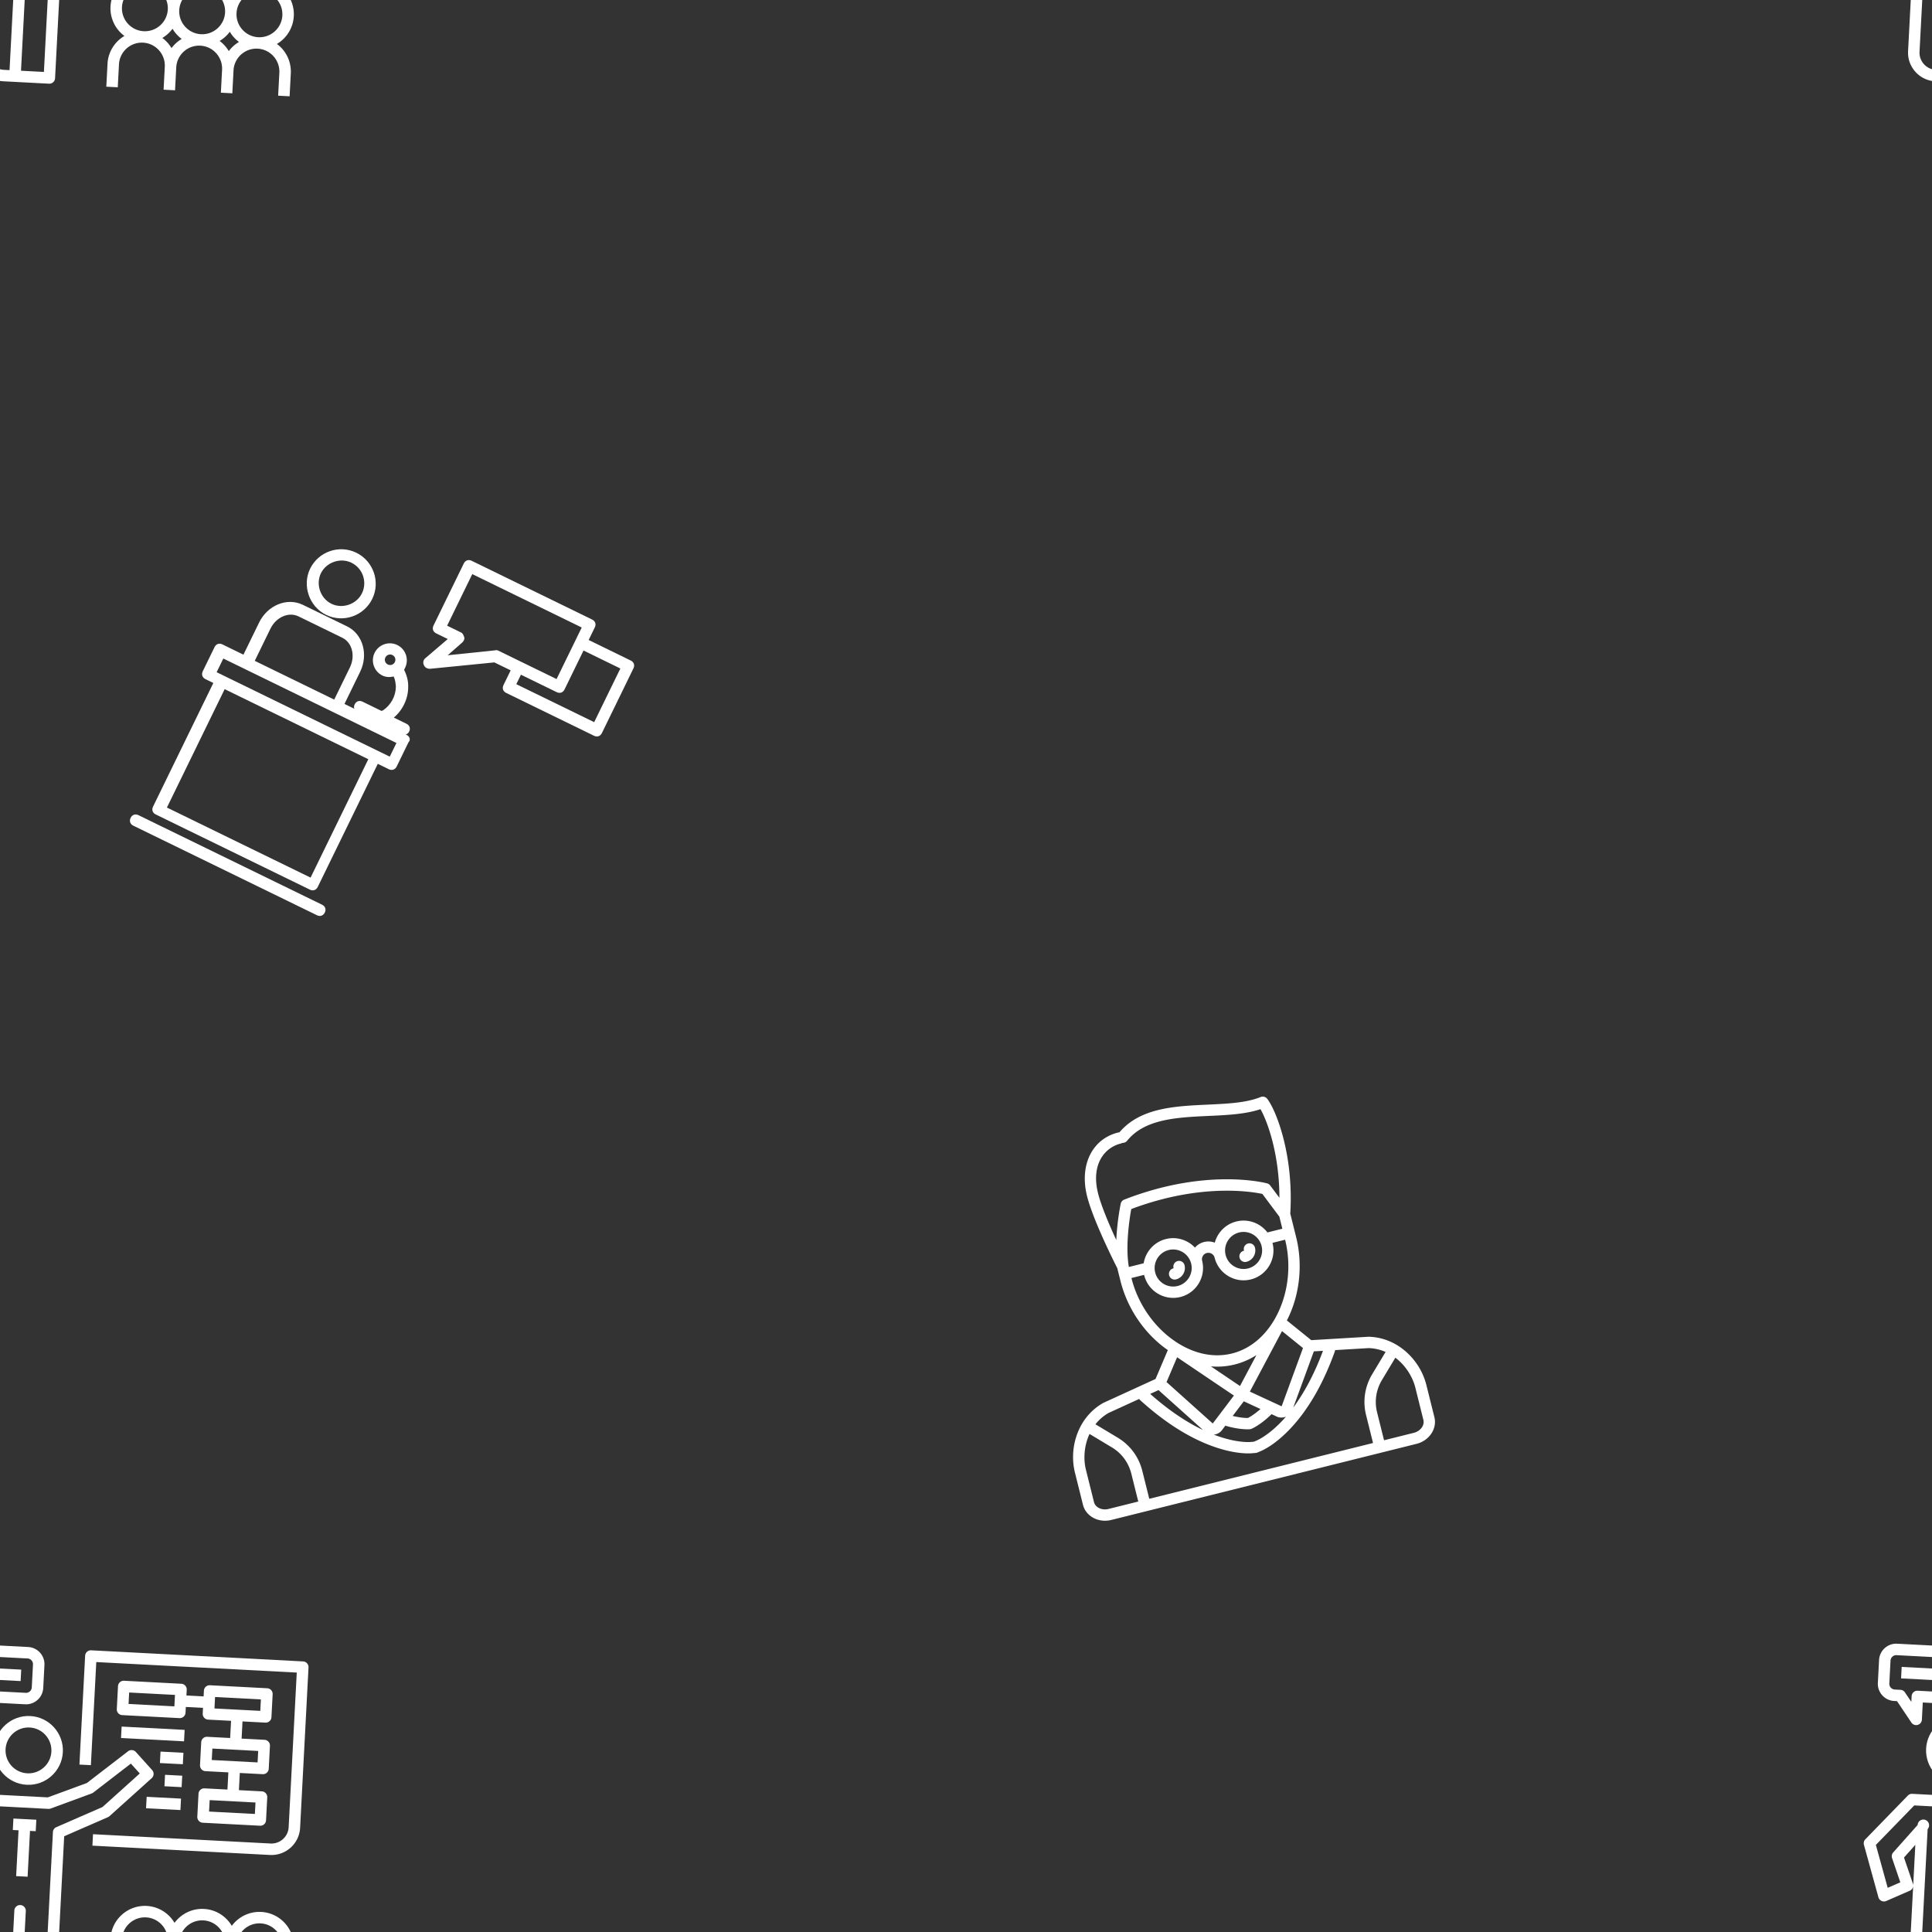 <svg version="1.1"
      xmlns="http://www.w3.org/2000/svg"
      xmlns:xlink="http://www.w3.org/1999/xlink"  id="snapshot-10957" width="100" height="100" viewBox="0 0 100 100"><rect x="0" y="0" width="100" height="100" fill="#333333" stroke="none"/><desc>This image was made on Patterninja.com</desc><defs>
<!-- image 16501 -->
<g id="transformed-16501" data-image="16501" transform="translate(-3.5, 85) rotate(3, 9.5, 10)"><g><svg version="1.1" width="19px" height="20px" viewBox="0 0 19 20"><g id="original-16501"><svg xmlns="http://www.w3.org/2000/svg" viewBox="0 0 64 64" xmlns:xlink="http://www.w3.org/1999/xlink" version="1.1" preserveAspectRatio="xMidYMid meet">
  <path d="M10 18c0 3.309 2.691 6 6 6s6-2.691 6-6-2.691-6-6-6-6 2.691-6 6zm10 0c0 2.206-1.794 4-4 4s-4-1.794-4-4 1.794-4 4-4 4 1.794 4 4z" fill="rgba(255, 255, 255, 1)" stroke="none"/>
  <path d="M30.707 28.707l7-7a.999.999 0 0 0 0-1.414l-3-3a1 1 0 0 0-1.358-.052l-6.884 5.9L19.795 26H8a.995.995 0 0 0-.752.342l-7 8a.998.998 0 0 0-.196.975l3 9a1.002 1.002 0 0 0 1.396.578l4-2A.987.987 0 0 0 9 42.019V59c0 2.757 2.243 5 5 5h8a1 1 0 0 0 1-1V32.618l7.447-3.724a.962.962 0 0 0 .26-.187zM9 41.98a.953.953 0 0 0-.071-.352L7.145 37.17 9 34.851v7.129zm12.553-10.875c-.339.17-.553.516-.553.895v30h-4V46a1 1 0 1 0-2 0v16h-1c-1.654 0-3-1.346-3-3V32a1 1 0 1 0-1.781-.625l-4 5a1.002 1.002 0 0 0-.148.996l1.659 4.146-2.146 1.073-2.454-7.362L8.454 28H20c.135 0 .27-.027.394-.081l7-3c.093-.04.18-.094.257-.16l6.297-5.396L35.586 21l-6.178 6.178-7.855 3.927z" fill="rgba(255, 255, 255, 1)" stroke="none"/>
  <path d="M14 32h1v8h2v-8h1v-2h-4z" fill="rgba(255, 255, 255, 1)" stroke="none"/>
  <path d="M64 50c0-3.309-2.691-6-6-6a5.998 5.998 0 0 0-5 2.69C51.924 45.07 50.086 44 48 44s-3.924 1.071-5 2.69A5.996 5.996 0 0 0 38 44c-3.309 0-6 2.691-6 6a5.998 5.998 0 0 0 2.69 5A5.996 5.996 0 0 0 32 60v4h2v-4c0-2.206 1.794-4 4-4s4 1.794 4 4v4h2v-4c0-2.206 1.794-4 4-4s4 1.794 4 4v4h2v-4c0-2.206 1.794-4 4-4s4 1.794 4 4v4h2v-4a5.998 5.998 0 0 0-2.69-5A5.998 5.998 0 0 0 64 50zm-16-4c2.206 0 4 1.794 4 4s-1.794 4-4 4-4-1.794-4-4 1.795-4 4-4zm-14 4c0-2.206 1.794-4 4-4s4 1.794 4 4-1.794 4-4 4-4-1.794-4-4zm9 6.69A6.044 6.044 0 0 0 41.31 55 6.044 6.044 0 0 0 43 53.31 6.044 6.044 0 0 0 44.69 55 6.044 6.044 0 0 0 43 56.69zm10 0A6.044 6.044 0 0 0 51.31 55 6.044 6.044 0 0 0 53 53.31 6.044 6.044 0 0 0 54.69 55 6.044 6.044 0 0 0 53 56.69zM58 54c-2.206 0-4-1.794-4-4s1.794-4 4-4 4 1.794 4 4-1.794 4-4 4z" fill="rgba(255, 255, 255, 1)" stroke="none"/>
  <path d="M63 0H26a1 1 0 0 0-1 1v19h2V2h35v27c0 1.654-1.346 3-3 3H28v2h31c2.757 0 5-2.243 5-5V1a1 1 0 0 0-1-1z" fill="rgba(255, 255, 255, 1)" stroke="none"/>
  <path d="M42 5H32a1 1 0 0 0-1 1v4a1 1 0 0 0 1 1h10a1 1 0 0 0 1-1V9h3v1a1 1 0 0 0 1 1h4v3h-4a1 1 0 0 0-1 1v4a1 1 0 0 0 1 1h4v3h-4a1 1 0 0 0-1 1v4a1 1 0 0 0 1 1h10a1 1 0 0 0 1-1v-4a1 1 0 0 0-1-1h-4v-3h4a1 1 0 0 0 1-1v-4a1 1 0 0 0-1-1h-4v-3h4a1 1 0 0 0 1-1V6a1 1 0 0 0-1-1H47a1 1 0 0 0-1 1v1h-3V6a1 1 0 0 0-1-1zm-1 4h-8V7h8v2zm15 18h-8v-2h8v2zm0-9h-8v-2h8v2zM48 7h8v2h-8V7z" fill="rgba(255, 255, 255, 1)" stroke="none"/>
  <path d="M32 13h11v2H32z" fill="rgba(255, 255, 255, 1)" stroke="none"/>
  <path d="M39 17h4v2h-4z" fill="rgba(255, 255, 255, 1)" stroke="none"/>
  <path d="M40 21h3v2h-3z" fill="rgba(255, 255, 255, 1)" stroke="none"/>
  <path d="M37 25h6v2h-6z" fill="rgba(255, 255, 255, 1)" stroke="none"/>
  <path d="M4 10h.5l2.7 3.6a1.002 1.002 0 0 0 1.116.348A.998.998 0 0 0 9 13v-3h6c1.654 0 3-1.346 3-3V3c0-1.654-1.346-3-3-3H4C2.346 0 1 1.346 1 3v4c0 1.654 1.346 3 3 3zM3 3c0-.552.449-1 1-1h11c.551 0 1 .448 1 1v4c0 .552-.449 1-1 1H8a1 1 0 0 0-1 1v1L5.8 8.4A1 1 0 0 0 5 8H4c-.551 0-1-.448-1-1V3z" fill="rgba(255, 255, 255, 1)" stroke="none"/>
  <path d="M5 4h9v2H5z" fill="rgba(255, 255, 255, 1)" stroke="none"/>
</svg>
</g></svg></g></g>
<!-- /image 16501 -->

<!-- image 52704 -->
<g id="transformed-52704" data-image="52704" transform="translate(10, 28) rotate(26, 10, 10)"><g><svg version="1.1" width="20px" height="20px" viewBox="0 0 20 20"><g id="original-52704"><svg xmlns="http://www.w3.org/2000/svg" viewBox="0 0 496.941 496.941" xmlns:xlink="http://www.w3.org/1999/xlink" version="1.1" preserveAspectRatio="xMidYMid meet">
  <path d="M111.435 144.565c24.847 0 44.424-20.329 44.424-44.424 0-24.847-20.329-44.424-44.424-44.424-24.847 0-44.424 20.329-44.424 44.424s20.33 44.424 44.424 44.424zm0-74.541c16.565 0 29.365 13.553 29.365 29.365s-13.553 29.365-29.365 29.365S82.071 115.2 82.071 99.388s13.553-29.364 29.364-29.364z" fill="rgba(255, 255, 255, 1)" stroke="none"/>
  <path d="M272.565 237.929h-1.506c1.506-1.506 2.259-3.012 2.259-5.271 0-4.518-3.012-7.529-7.529-7.529h-18.071c6.023-13.553 6.023-30.118-.753-43.671-3.012-6.776-8.282-12.8-14.306-17.318v-3.012c0-12.047-9.788-21.835-21.835-21.835s-21.835 9.788-21.835 21.835 9.788 21.835 21.835 21.835c5.271 0 9.788-2.259 13.553-5.271 3.765 3.012 6.023 6.776 8.282 10.541 5.271 11.294 4.518 24.094-1.506 34.635l-1.506 1.506h-27.106c-4.518 0-7.529 3.012-7.529 7.529 0 2.259.753 4.518 2.259 5.271h-14.306v-45.929c0-24.847-18.071-45.177-40.659-45.177H79.059c-22.588 0-40.659 20.329-40.659 45.177v45.929H8.282c-4.518 0-7.529 3.012-7.529 7.529v34.635c0 4.518 3.012 7.529 7.529 7.529h11.294v176.941c0 4.518 3.012 7.529 7.529 7.529h220.612c4.518 0 7.529-3.012 7.529-7.529V287.624h15.812c4.518 0 7.529-3.012 7.529-7.529V245.46c1.507-4.519-2.258-7.531-6.022-7.531zm-61.741-70.776c-3.765 0-6.776-3.012-6.776-6.776s3.012-6.776 6.776-6.776 6.776 3.012 6.776 6.776-3.012 6.776-6.776 6.776zM54.965 192c0-16.565 11.294-30.118 25.6-30.118h62.494c14.306 0 25.6 13.553 25.6 30.118v45.929H54.965V192zm186.729 265.035H36.141V287.624h205.553v169.411zm23.341-184.47H17.317v-19.576h247.718v19.576z" fill="rgba(255, 255, 255, 1)" stroke="none"/>
  <path d="M270.306 481.882H7.529c-4.518 0-7.529 3.012-7.529 7.529s3.012 7.529 7.529 7.529h262.776c4.518 0 7.529-3.012 7.529-7.529s-3.01-7.529-7.528-7.529z" fill="rgba(255, 255, 255, 1)" stroke="none"/>
  <path d="M489.412 25.6h-60.235V7.529c0-4.518-3.012-7.529-7.529-7.529H249.224c-4.518 0-7.529 3.012-7.529 7.529v88.847c0 4.518 3.012 7.529 7.529 7.529h16.565L250.73 138.54c-1.506 3.012-.753 6.776 2.259 9.035 2.259 2.259 6.023 2.259 9.035.753l70.776-43.671h23.341v21.082c0 4.518 3.012 7.529 7.529 7.529h125.741c4.518 0 7.529-3.012 7.529-7.529v-92.61c.001-4.517-3.011-7.529-7.528-7.529zM330.541 88.847c-1.506 0-3.012.753-3.765 1.506l-51.953 32.376 9.788-23.341c.753-2.259.753-5.271-.753-6.776s-3.765-3.765-6.023-3.765h-20.329V15.059h156.612v73.788h-83.577zm151.341 28.612H370.447v-13.553h51.2c4.518 0 7.529-3.012 7.529-7.529V40.659h52.706v76.8z" fill="rgba(255, 255, 255, 1)" stroke="none"/>
</svg>
</g></svg></g></g>
<!-- /image 52704 -->

<!-- image 97302 -->
<g id="transformed-97302" data-image="97302" transform="translate(53, 57) rotate(346, 10, 10)"><g><svg version="1.1" width="20px" height="20px" viewBox="0 0 20 20"><g id="original-97302"><svg xmlns="http://www.w3.org/2000/svg" viewBox="0 0 511.031 511.031" xmlns:xlink="http://www.w3.org/1999/xlink" version="1.1" preserveAspectRatio="xMidYMid meet">
  <path d="M479.804 389.848c-10.718-15.699-25.664-26.598-43.22-31.516a7.474 7.474 0 0 0-.646-.151L361.652 344.3l-24.997-33.11a145.792 145.792 0 0 0 3.899-4.63c22.02-27.328 34.649-63.492 34.649-99.218v-32.144c23.486-74.5 14.799-137.362 7.176-154.688-.011-.025-.025-.048-.037-.073a7.354 7.354 0 0 0-.218-.435c-.043-.081-.084-.164-.13-.243a7.536 7.536 0 0 0-.229-.36c-.061-.093-.121-.188-.186-.277-.067-.092-.14-.179-.211-.268-.085-.106-.169-.214-.259-.315-.059-.066-.123-.128-.185-.193-.108-.112-.215-.225-.329-.33-.057-.053-.119-.101-.178-.152a7.902 7.902 0 0 0-.375-.31c-.068-.052-.141-.098-.211-.148-.124-.087-.247-.175-.375-.254-.094-.058-.192-.109-.289-.163-.109-.061-.217-.125-.329-.18-.122-.061-.249-.113-.375-.167-.092-.039-.182-.082-.276-.118-.141-.054-.285-.098-.429-.144-.085-.027-.168-.057-.254-.081-.141-.039-.285-.068-.428-.099-.096-.021-.19-.044-.287-.061-.127-.022-.255-.035-.383-.051-.119-.014-.238-.031-.358-.039-.105-.007-.212-.008-.318-.011-.147-.004-.293-.008-.441-.004-.088.003-.176.011-.264.017-.165.011-.33.024-.495.046-.026.003-.052.003-.079.007-20.146 2.878-44.476-2.007-70.233-7.179-43.089-8.653-87.614-17.569-122.302 7.311a7.487 7.487 0 0 0-1.725-.207c-35.433 0-60.18 29.402-60.18 71.5 0 32.791 13.838 94.085 15.747 102.381v17.366c0 35.717 12.671 71.895 34.765 99.256a145.741 145.741 0 0 0 3.886 4.605l-25.035 33.16-74.286 13.882a7.561 7.561 0 0 0-.646.151c-17.557 4.918-32.502 15.817-43.22 31.516-9.809 14.368-15.211 31.708-15.211 48.825v43.841c0 15.724 14.131 28.516 31.5 28.516h416c17.369 0 31.5-12.792 31.5-28.516v-43.841c.004-17.115-5.398-34.454-15.207-48.823zm-330.142-30.341l44.342 65.453c-16.945-13.92-36.301-34.077-56.239-63.23l11.897-2.223zm105.853 20.812l-31.058-34.508c10.074 3.437 20.522 5.22 31.137 5.22 10.54 0 20.912-1.758 30.914-5.148l-30.993 34.436zm0 20.842l18.917 15.239c-9.585 5.034-16.402 6.912-18.912 7.486-2.546-.581-9.358-2.463-18.922-7.486l18.917-15.239zm-36.183 29.15l4.663-3.757c17.899 10.501 29.918 12.323 30.46 12.401a7.539 7.539 0 0 0 2.122 0c.543-.078 12.561-1.9 30.46-12.401l4.663 3.757a15.44 15.44 0 0 0 12.095 4.145c.322-.031.635-.094.952-.144-24.573 17.246-42.039 20.769-45.259 21.295l-3.972.649-3.972-.649c-3.22-.526-20.686-4.049-45.259-21.295.317.05.63.113.952.144a15.442 15.442 0 0 0 12.095-4.145zm142.037-70.804l11.897 2.223c-19.939 29.153-39.295 49.311-56.241 63.231l44.344-65.454zm-58.631 59.799c-.04.059-.132.195-.366.217-.24.021-.351-.095-.401-.144a7.248 7.248 0 0 0-.598-.537l-34.983-28.183 60.619-67.354 21.486 28.461-45.757 67.54zm.777-251.275c-14.809 0-27.733 8.196-34.495 20.286a23.361 23.361 0 0 0-13.505-4.286c-5.024 0-9.681 1.59-13.505 4.286-6.761-12.09-19.686-20.286-34.495-20.286-16.281 0-30.29 9.903-36.328 24h-20.194c2-27.934 16.563-62.395 21.582-73.561 55.501-6.559 99.713-.047 127.269 6.69 24.343 5.951 40.242 13.087 45.82 15.809l14.54 34.595v16.468h-20.361c-6.038-14.099-20.047-24.001-36.328-24.001zm24.5 39.5c0 13.509-10.991 24.5-24.5 24.5s-24.5-10.991-24.5-24.5 10.991-24.5 24.5-24.5 24.5 10.99 24.5 24.5zm-120.5-24.5c13.509 0 24.5 10.991 24.5 24.5s-10.991 24.5-24.5 24.5-24.5-10.991-24.5-24.5 10.991-24.5 24.5-24.5zm-72.5-95.5c0-39.03 22.691-56.5 45.18-56.5.777 0 1.526-.118 2.231-.337a7.481 7.481 0 0 0 6.737-1.19c29.551-22.447 71.52-14.021 112.105-5.87 21.21 4.259 41.496 8.333 60.207 8.333a115 115 0 0 0 8.921-.349c5.019 17.726 9.903 63.49-4.07 119.798l-7.897-18.79a7.496 7.496 0 0 0-3.288-3.659c-2.946-1.627-73.475-39.683-188.583-24.874l-.045.008c-.164.022-.326.055-.488.088-.085.017-.173.03-.257.05-.124.03-.246.07-.369.106-.117.034-.235.064-.349.103-.039.014-.077.032-.116.046a7.427 7.427 0 0 0-1.538.778 7.45 7.45 0 0 0-2.06 2.023c-.061.089-.126.175-.183.267-.05.08-.093.166-.14.248-.079.138-.158.275-.228.417l-.022.04c-.636 1.316-10.175 21.226-17.281 45.173-4.105-21.514-8.467-48.48-8.467-65.909zm15.747 119.747v-.247h17.266c-.002.167-.013.332-.013.5 0 21.78 17.72 39.5 39.5 39.5s39.5-17.72 39.5-39.5c0-4.687 3.813-8.5 8.5-8.5 4.687 0 8.5 3.813 8.5 8.5 0 21.78 17.72 39.5 39.5 39.5s39.5-17.72 39.5-39.5c0-.168-.011-.333-.013-.5h17.202v.311c0 32.364-11.419 65.097-31.33 89.807-20.204 25.074-46.229 38.882-73.28 38.882-27.064 0-53.13-13.822-73.396-38.92-19.978-24.742-31.436-57.485-31.436-89.833zm33.261 116.028l60.619 67.354-34.983 28.183a7.248 7.248 0 0 0-.598.537c-.05.049-.165.165-.401.144-.234-.022-.327-.159-.367-.217l-45.756-67.539 21.486-28.462zm-105.84 49.558l43.836-8.191c.209.659.508 1.301.912 1.905 25.296 37.812 53.02 66.429 82.402 85.057 22.912 14.525 39.311 18.043 43.791 18.776l5.182.847a7.544 7.544 0 0 0 2.418 0l5.182-.847c4.48-.732 20.878-4.25 43.791-18.776 29.382-18.628 57.106-47.245 82.402-85.057a7.485 7.485 0 0 0 .912-1.905l43.836 8.191a60.234 60.234 0 0 1 20.401 10.328l-24.291 24.291c-13.504 13.504-20.942 31.459-20.942 50.558v37.99h-305v-37.99c0-19.099-7.438-37.054-20.942-50.558l-24.291-24.291a60.235 60.235 0 0 1 20.401-10.328zM31.015 482.515v-43.841c0-15.106 5.458-31.838 16.073-44.963l24.378 24.378c10.671 10.671 16.548 24.86 16.548 39.952v37.99h-40.5c-9.097 0-16.499-6.064-16.499-13.516zm449 0c0 7.452-7.402 13.516-16.5 13.516h-40.5v-37.99c0-15.092 5.877-29.28 16.548-39.952l24.378-24.378c10.615 13.125 16.073 29.857 16.073 44.963v43.841z" fill="rgba(255, 255, 255, 1)" stroke="none"/>
  <path d="M207.515 223.031c8.547 0 15.5-6.953 15.5-15.5a7.5 7.5 0 0 0-15 0 .5.5 0 0 1-.5.5 7.5 7.5 0 0 0 0 15z" fill="rgba(255, 255, 255, 1)" stroke="none"/>
  <path d="M296.015 215.531a7.5 7.5 0 0 0 7.5 7.5c8.547 0 15.5-6.953 15.5-15.5a7.5 7.5 0 0 0-15 0 .5.5 0 0 1-.5.5 7.5 7.5 0 0 0-7.5 7.5z" fill="rgba(255, 255, 255, 1)" stroke="none"/>
</svg>
</g></svg></g></g>
<!-- /image 97302 -->
</defs><rect x="0" y="0" width="100" height="100" fill="rgba(249, 238, 230, 0)"></rect><use xlink:href="#transformed-16501" transform="translate(-100, -100)"></use><use xlink:href="#transformed-16501" transform="translate(0, -100)"></use><use xlink:href="#transformed-16501" transform="translate(100, -100)"></use><use xlink:href="#transformed-16501" transform="translate(-100, 0)"></use><use xlink:href="#transformed-16501" transform="translate(0, 0)"></use><use xlink:href="#transformed-16501" transform="translate(100, 0)"></use><use xlink:href="#transformed-16501" transform="translate(-100, 100)"></use><use xlink:href="#transformed-16501" transform="translate(0, 100)"></use><use xlink:href="#transformed-16501" transform="translate(100, 100)"></use><use xlink:href="#transformed-52704" transform="translate(-100, -100)"></use><use xlink:href="#transformed-52704" transform="translate(0, -100)"></use><use xlink:href="#transformed-52704" transform="translate(100, -100)"></use><use xlink:href="#transformed-52704" transform="translate(-100, 0)"></use><use xlink:href="#transformed-52704" transform="translate(0, 0)"></use><use xlink:href="#transformed-52704" transform="translate(100, 0)"></use><use xlink:href="#transformed-52704" transform="translate(-100, 100)"></use><use xlink:href="#transformed-52704" transform="translate(0, 100)"></use><use xlink:href="#transformed-52704" transform="translate(100, 100)"></use><use xlink:href="#transformed-97302" transform="translate(-100, -100)"></use><use xlink:href="#transformed-97302" transform="translate(0, -100)"></use><use xlink:href="#transformed-97302" transform="translate(100, -100)"></use><use xlink:href="#transformed-97302" transform="translate(-100, 0)"></use><use xlink:href="#transformed-97302" transform="translate(0, 0)"></use><use xlink:href="#transformed-97302" transform="translate(100, 0)"></use><use xlink:href="#transformed-97302" transform="translate(-100, 100)"></use><use xlink:href="#transformed-97302" transform="translate(0, 100)"></use><use xlink:href="#transformed-97302" transform="translate(100, 100)"></use></svg>